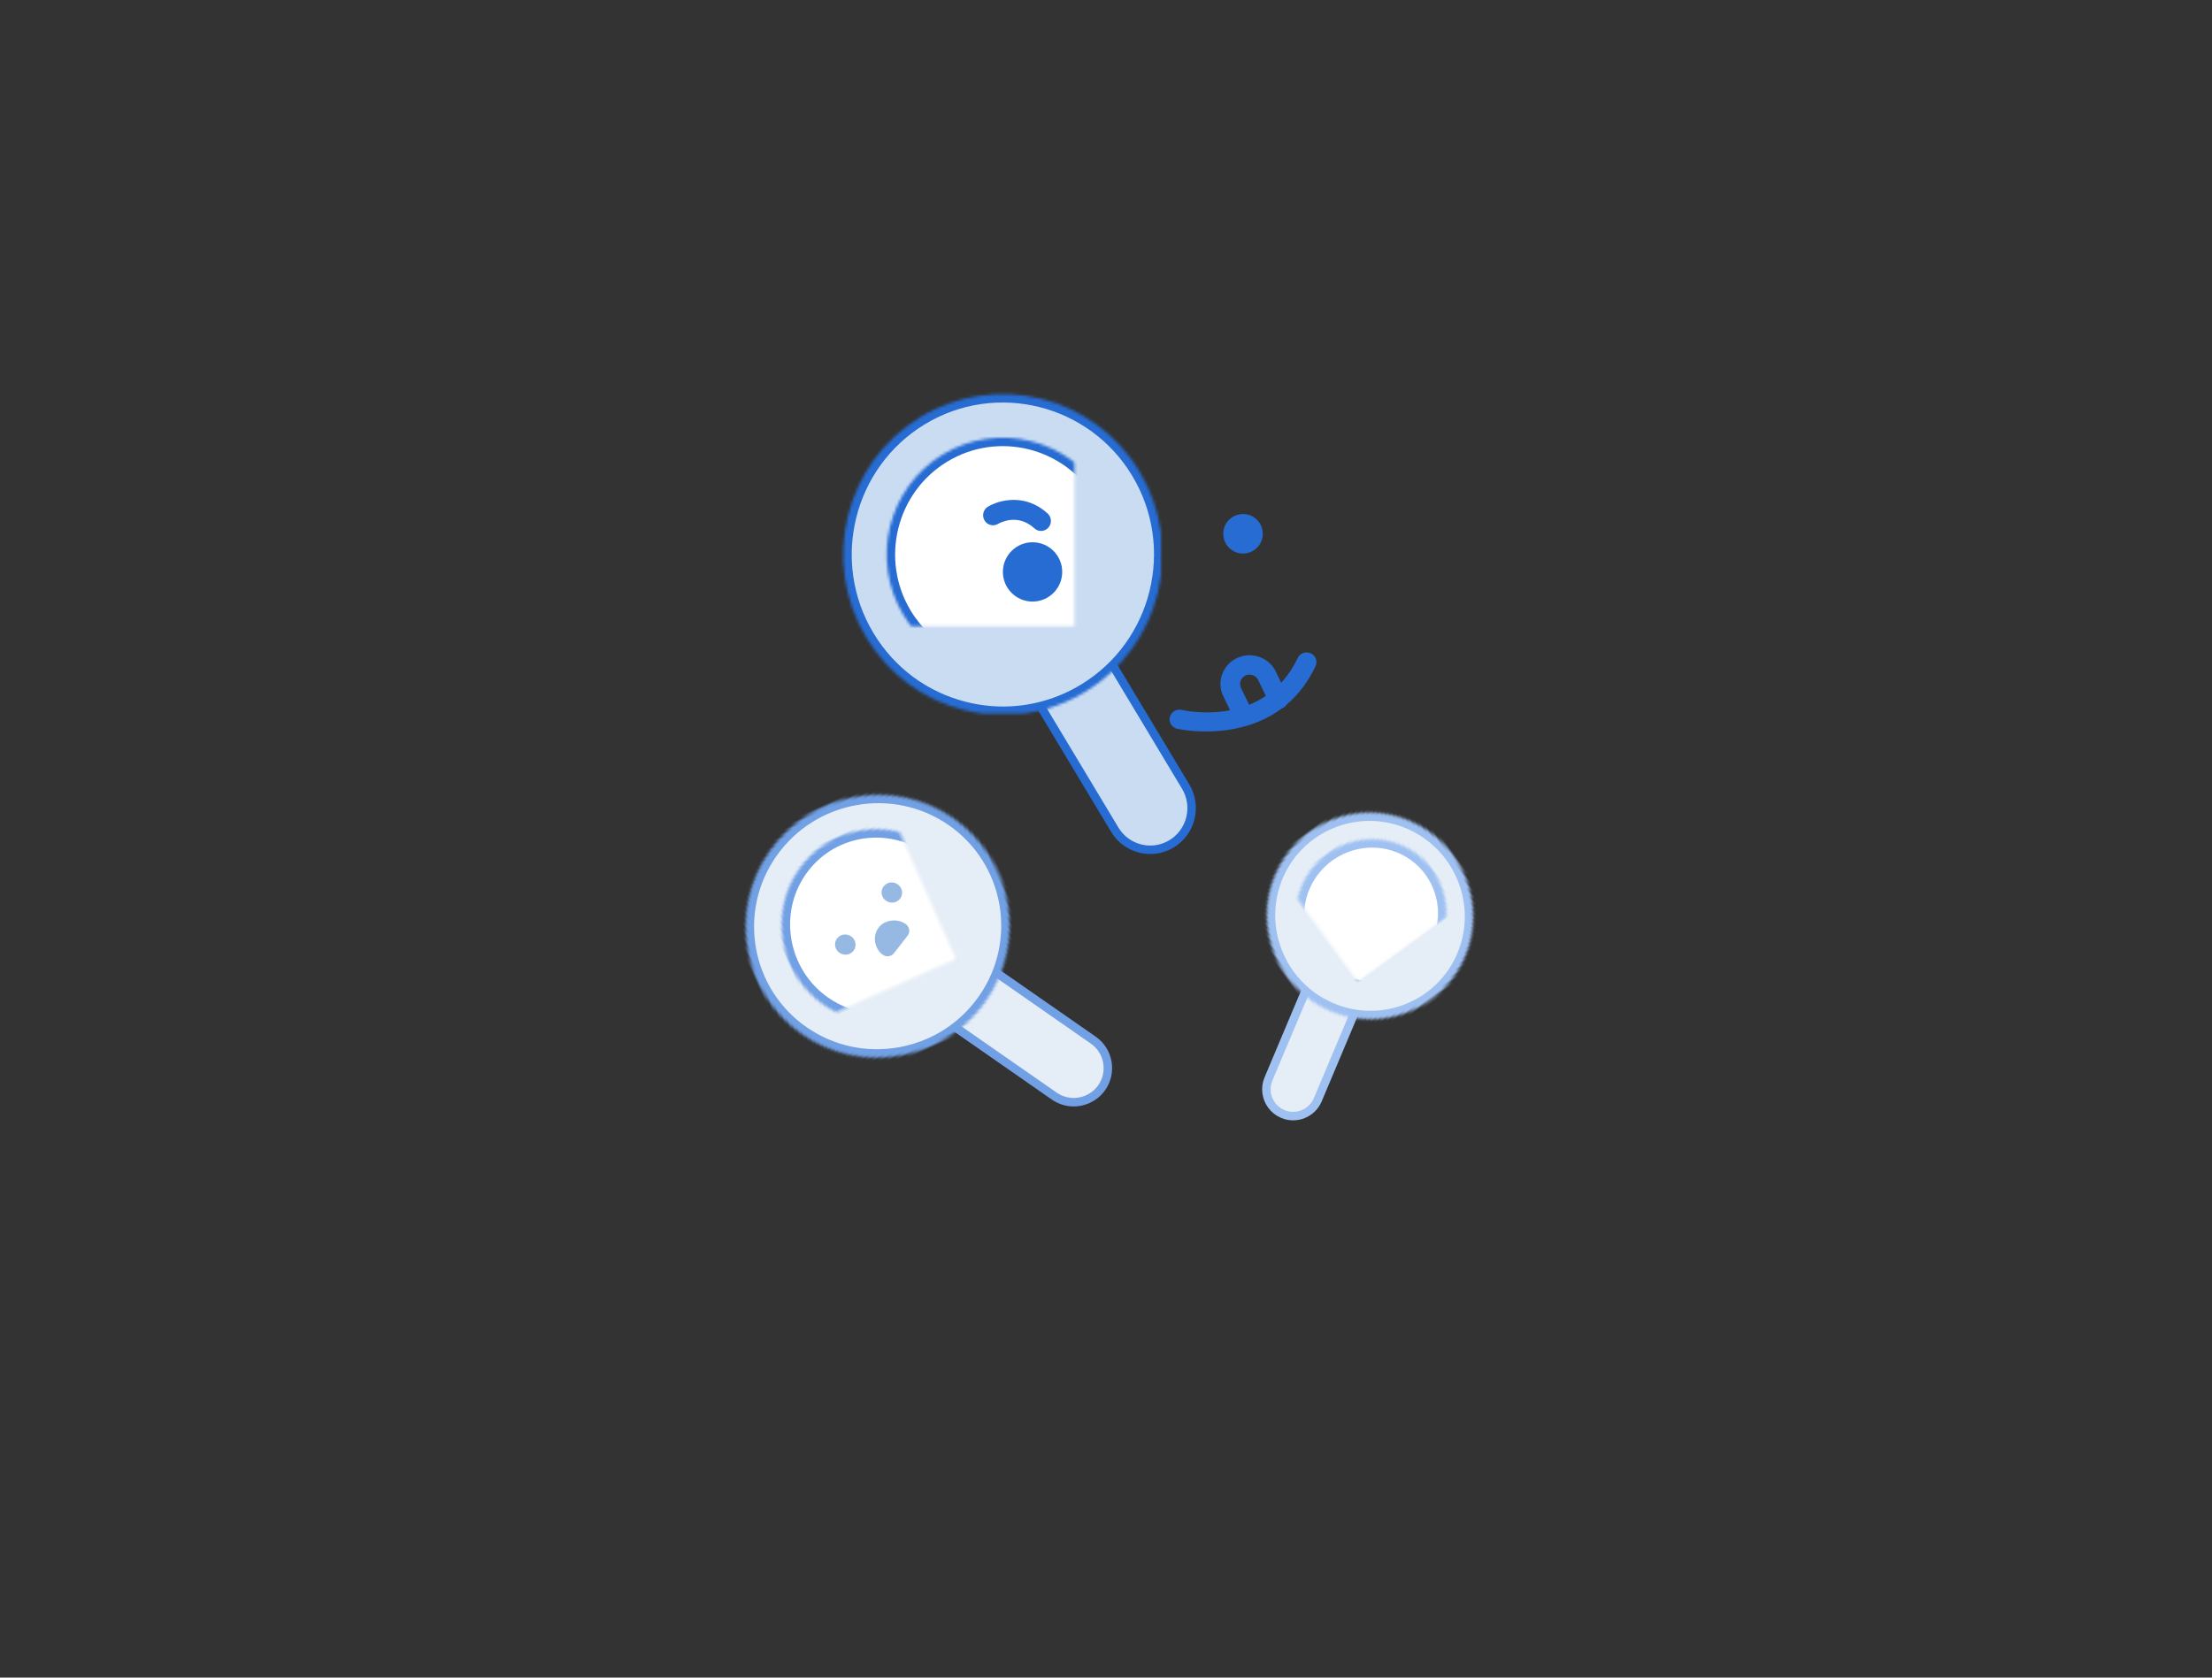 <?xml version="1.0" encoding="UTF-8" standalone="no"?>
<svg width="783px" height="594px" viewBox="0 0 783 594" version="1.1" xmlns="http://www.w3.org/2000/svg" xmlns:xlink="http://www.w3.org/1999/xlink">
    <rect x="0" y="0" width="783" height="594" fill="#333333" stroke="none"/>
    <!-- Generator: Sketch 41.2 (35397) - http://www.bohemiancoding.com/sketch -->
    <title>无搜索结果</title>
    <desc>Created with Sketch.</desc>
    <defs>
        <path d="M43.446,112.481 C28.79,108.844 16.42,99.687 8.614,86.696 C-7.496,59.88 1.098,24.885 27.773,8.687 C54.448,-7.508 89.258,1.132 105.369,27.949 C121.48,54.766 112.885,89.759 86.21,105.956 C77.279,111.379 67.265,114.161 57.093,114.161 C52.547,114.161 47.972,113.605 43.446,112.481 Z" id="path-1"></path>
        <mask id="mask-2" maskContentUnits="userSpaceOnUse" maskUnits="objectBoundingBox" x="0" y="0" width="113.006" height="113.641" fill="white">
            <use xlink:href="#path-1"></use>
        </mask>
        <path d="M57.061,98.681 C43.111,98.682 29.491,91.564 21.768,78.709 C10.038,59.184 16.296,33.704 35.718,21.911 C55.143,10.119 80.487,16.411 92.216,35.935 C97.899,45.393 99.577,56.51 96.943,67.238 C94.308,77.965 87.675,87.02 78.265,92.733 C71.63,96.762 64.299,98.68 57.061,98.681 L57.061,98.681 Z" id="path-3"></path>
        <mask id="mask-4" maskContentUnits="userSpaceOnUse" maskUnits="objectBoundingBox" x="0" y="0" width="82.307" height="82.717" fill="white">
            <use xlink:href="#path-3"></use>
        </mask>
        <path d="M35.58,91.662 C23.441,88.684 13.196,81.188 6.73,70.552 C-6.614,48.598 0.505,19.948 22.599,6.687 C44.693,-6.572 73.524,0.502 86.869,22.457 C100.213,44.411 93.094,73.06 71,86.32 C63.603,90.76 55.309,93.037 46.884,93.037 C43.118,93.037 39.329,92.582 35.58,91.662 Z" id="path-5"></path>
        <mask id="mask-6" maskContentUnits="userSpaceOnUse" maskUnits="objectBoundingBox" x="0" y="0" width="93.599" height="93.037" fill="white">
            <use xlink:href="#path-5"></use>
        </mask>
        <path d="M46.769,80.41 C35.338,80.411 24.177,74.524 17.848,63.892 C8.236,47.744 13.364,26.671 29.279,16.918 C45.197,7.166 65.965,12.369 75.577,28.517 C80.233,36.339 81.609,45.533 79.45,54.405 C77.291,63.277 71.855,70.765 64.145,75.491 C58.708,78.822 52.7,80.409 46.769,80.41 L46.769,80.41 Z" id="path-7"></path>
        <mask id="mask-8" maskContentUnits="userSpaceOnUse" maskUnits="objectBoundingBox" x="0" y="0" width="67.446" height="68.41" fill="white">
            <use xlink:href="#path-7"></use>
        </mask>
        <path d="M27.896,71.867 C18.379,69.532 10.346,63.654 5.277,55.316 C-5.185,38.103 0.396,15.64 17.719,5.243 C35.041,-5.152 57.646,0.393 68.109,17.607 C78.571,34.82 72.989,57.282 55.667,67.679 C49.867,71.159 43.364,72.945 36.759,72.945 C33.806,72.945 30.835,72.588 27.896,71.867 Z" id="path-9"></path>
        <mask id="mask-10" maskContentUnits="userSpaceOnUse" maskUnits="objectBoundingBox" x="0" y="0" width="73.385" height="72.945" fill="white">
            <use xlink:href="#path-9"></use>
        </mask>
        <path d="M36.476,62.636 C27.514,62.637 18.763,58.021 13.801,49.686 C6.265,37.025 10.285,20.503 22.764,12.856 C35.244,5.21 51.527,9.29 59.063,21.95 C62.714,28.083 63.792,35.291 62.099,42.247 C60.407,49.203 56.145,55.074 50.1,58.779 C45.837,61.392 41.127,62.635 36.476,62.636 L36.476,62.636 Z" id="path-11"></path>
        <mask id="mask-12" maskContentUnits="userSpaceOnUse" maskUnits="objectBoundingBox" x="0" y="0" width="52.881" height="53.636" fill="white">
            <use xlink:href="#path-11"></use>
        </mask>
    </defs>
    <g id="Page-1" stroke="none" stroke-width="1" fill="none" fill-rule="evenodd">
        <g id="无搜索结果">
            <g id="Imported-Layers" transform="translate(249, 139)">
                <path d="M78.134,163.136 C93.8,173.979 97.708,195.468 86.865,211.135 C76.021,226.8 54.531,230.708 38.866,219.865 C23.2,209.021 19.292,187.531 30.136,171.866 C40.979,156.201 62.469,152.292 78.134,163.136" id="Fill-5" fill="#FFFFFF"></path>
                <path d="M58.921,230 C51.263,230 43.794,227.685 37.365,223.236 C20.132,211.314 15.815,187.601 27.744,170.377 C33.525,162.034 42.208,156.439 52.199,154.622 C62.185,152.81 72.286,154.987 80.635,160.763 L80.634,160.763 L80.635,160.763 C97.87,172.684 102.184,196.398 90.255,213.622 C84.476,221.965 75.792,227.562 65.802,229.377 C63.508,229.794 61.205,230 58.921,230 L58.921,230 Z M59.045,160.977 C49.19,160.977 39.49,165.642 33.468,174.337 C23.724,188.406 27.249,207.776 41.327,217.515 C48.147,222.234 56.396,224.016 64.558,222.533 C72.718,221.049 79.811,216.479 84.532,209.664 C89.253,202.848 91.034,194.602 89.551,186.447 C88.067,178.29 83.493,171.202 76.674,166.484 L76.672,166.484 C71.295,162.762 65.139,160.977 59.045,160.977 L59.045,160.977 Z" id="Fill-6" fill="#CCCCCC"></path>
                <path d="M163.584,156.393 L163.584,156.393 C158.295,159.584 151.355,157.873 148.16,152.589 L120.609,107.016 C117.414,101.732 119.128,94.799 124.416,91.607 C129.704,88.416 136.645,90.128 139.84,95.411 L167.391,140.985 C170.586,146.268 168.872,153.202 163.584,156.393" id="Fill-19" fill="#CADCF2"></path>
                <path d="M133.397,102.361 C108.346,117.491 75.77,109.449 60.64,84.397 C45.508,59.346 53.552,26.77 78.603,11.64 C103.655,-3.492 136.229,4.552 151.361,29.603 C166.491,54.655 158.449,87.229 133.397,102.361 Z" id="Fill-21" fill="#CADCF2"></path>
                <path d="M137.594,37.357 C148.3,55.319 142.611,78.674 124.885,89.523 C107.159,100.371 84.111,94.605 73.405,76.643 C62.699,58.681 68.39,35.326 86.116,24.477 C103.84,13.629 126.889,19.395 137.594,37.357" id="Fill-23" fill="#FFFFFF"></path>
                <g id="Group-2" transform="translate(49, 0)" stroke="#266CD3">
                    <path d="M109.177,161.88 C104.206,161.88 99.352,159.344 96.6,154.763 L69.121,109.026 C64.941,102.068 67.171,92.988 74.092,88.785 C81.012,84.581 90.047,86.824 94.226,93.782 L121.706,139.52 C125.885,146.477 123.655,155.559 116.734,159.761 C114.369,161.196 111.758,161.88 109.177,161.88 L109.177,161.88 Z" id="Fill-20" stroke-width="3" fill="#CADCF2"></path>
                    <use id="Fill-22" mask="url(#mask-2)" stroke-width="6" fill="#CADCF2" xlink:href="#path-1"></use>
                    <use id="Fill-24" mask="url(#mask-4)" stroke-width="6" fill="#FFFFFF" xlink:href="#path-3"></use>
                </g>
                <g id="Group-2-Copy" transform="translate(73.639, 205.494) rotate(-24) translate(-73.639, -205.494) translate(22.639, 138.994)" stroke="#71A0E5">
                    <path d="M89.798,132.715 C85.703,132.715 81.703,130.639 79.436,126.889 L56.795,89.45 C53.351,83.755 55.188,76.323 60.891,72.882 C66.593,69.441 74.036,71.277 77.48,76.972 L100.121,114.412 C103.564,120.107 101.727,127.54 96.025,130.981 C94.076,132.155 91.924,132.715 89.798,132.715 L89.798,132.715 Z" id="Fill-20" stroke-width="3" fill="#E5EDF6"></path>
                    <use id="Fill-22" mask="url(#mask-6)" stroke-width="6" fill="#E5EDF6" xlink:href="#path-5"></use>
                    <use id="Fill-24" mask="url(#mask-8)" stroke-width="6" fill="#FFFFFF" xlink:href="#path-7"></use>
                </g>
                <g id="Group-2-Copy-2" transform="translate(224.929, 197.388) rotate(54) translate(-224.929, -197.388) translate(184.929, 144.888)" stroke="#9FC1F2">
                    <path d="M70.406,104.054 C67.195,104.054 64.059,102.426 62.281,99.486 L44.53,70.133 C41.829,65.667 43.27,59.84 47.741,57.142 C52.211,54.444 58.048,55.884 60.747,60.349 L78.499,89.704 C81.199,94.169 79.758,99.997 75.287,102.694 C73.76,103.615 72.073,104.054 70.406,104.054 L70.406,104.054 Z" id="Fill-20" stroke-width="3" fill="#E5EDF6"></path>
                    <use id="Fill-22" mask="url(#mask-10)" stroke-width="6" fill="#E5EDF6" xlink:href="#path-9"></use>
                    <use id="Fill-24" mask="url(#mask-12)" stroke-width="6" fill="#FFFFFF" xlink:href="#path-11"></use>
                </g>
                <path d="M127,63.499 C127,69.299 122.299,74 116.499,74 C110.701,74 106,69.299 106,63.499 C106,57.701 110.701,53 116.499,53 C122.299,53 127,57.701 127,63.499" id="Fill-25" fill="#266CD3"></path>
                <path d="M198,49.999 C198,53.867 194.866,57 191,57 C187.134,57 184,53.867 184,49.999 C184,46.133 187.134,43 191,43 C194.866,43 198,46.133 198,49.999" id="Fill-26" fill="#266CD3"></path>
                <path d="M119.505,49 C118.667,49 117.826,48.696 117.157,48.079 C111.26,42.642 104.964,46.098 104.266,46.509 C102.604,47.487 100.468,46.935 99.49,45.258 C98.514,43.582 99.038,41.427 100.682,40.421 C104.542,38.061 113.935,35.524 121.855,42.828 C123.283,44.145 123.39,46.387 122.093,47.838 C121.403,48.609 120.455,49 119.505,49" id="Fill-27" fill="#266CD3"></path>
                <path d="M187.571,114.831 L183.723,106.906 C182.714,104.386 182.762,101.623 183.861,99.126 C184.96,96.63 186.972,94.707 189.528,93.712 C192.085,92.717 194.887,92.767 197.417,93.848 C199.95,94.931 201.9,96.915 202.909,99.435 L206.756,107.36 C207.461,109.12 206.586,111.11 204.8,111.806 C203.015,112.506 200.996,111.637 200.291,109.877 L196.444,101.952 C196.117,101.135 195.48,100.491 194.652,100.136 C193.823,99.784 192.909,99.765 192.081,100.086 C191.253,100.409 190.599,101.037 190.24,101.855 C189.879,102.672 189.861,103.572 190.189,104.388 L194.036,112.312 C194.741,114.072 193.866,116.063 192.081,116.759 C191.661,116.921 191.229,117 190.805,117 C189.419,117 188.111,116.178 187.571,114.831 Z" id="Fill-29" fill="#266CD3"></path>
                <path d="M177.88,120 C171.923,120 167.79,119.065 167.672,119.038 C165.8,118.594 164.647,116.74 165.098,114.898 C165.548,113.058 167.429,111.923 169.293,112.362 C170.483,112.639 198.548,118.85 210.357,93.981 C211.173,92.264 213.25,91.52 214.99,92.324 C216.733,93.127 217.486,95.172 216.672,96.888 C207.319,116.583 189.27,120 177.88,120" id="Fill-30" fill="#266CD3"></path>
            </g>
            <g id="Group" transform="translate(311.299, 327.009) rotate(-66) translate(-311.299, -327.009) translate(295.799, 315.009)" fill="#96B9E3">
                <path d="M3.782,0.352 C2.269,0.352 0.866,1.347 0.388,2.902 C-0.201,4.818 0.842,6.861 2.717,7.463 C3.073,7.577 3.432,7.63 3.784,7.63 C5.298,7.63 6.702,6.635 7.18,5.082 C7.769,3.164 6.725,1.121 4.85,0.52 C4.495,0.407 4.136,0.352 3.782,0.352" id="Fill-16"></path>
                <path d="M27.32,7.909 C25.806,7.909 24.403,8.904 23.925,10.458 C23.336,12.376 24.379,14.418 26.254,15.02 C26.609,15.134 26.968,15.188 27.321,15.188 C28.835,15.188 30.24,14.193 30.718,12.638 C31.306,10.721 30.264,8.679 28.387,8.077 C28.033,7.963 27.673,7.909 27.32,7.909" id="Fill-17"></path>
                <path d="M8.831,12.149 C7.605,12.149 6.471,12.952 6.083,14.208 C5.59,15.815 5.756,17.676 6.541,19.314 C7.382,21.067 8.793,22.338 10.515,22.891 C11.141,23.091 11.784,23.191 12.433,23.191 C13.569,23.191 14.714,22.883 15.779,22.28 C17.34,21.395 18.516,19.967 19.01,18.359 C19.486,16.81 18.643,15.159 17.127,14.671 L9.693,12.284 C9.406,12.193 9.116,12.149 8.831,12.149" id="Fill-18" transform="translate(12.474, 17.67) rotate(176) translate(-12.474, -17.67) "></path>
            </g>
        </g>
    </g>
</svg>